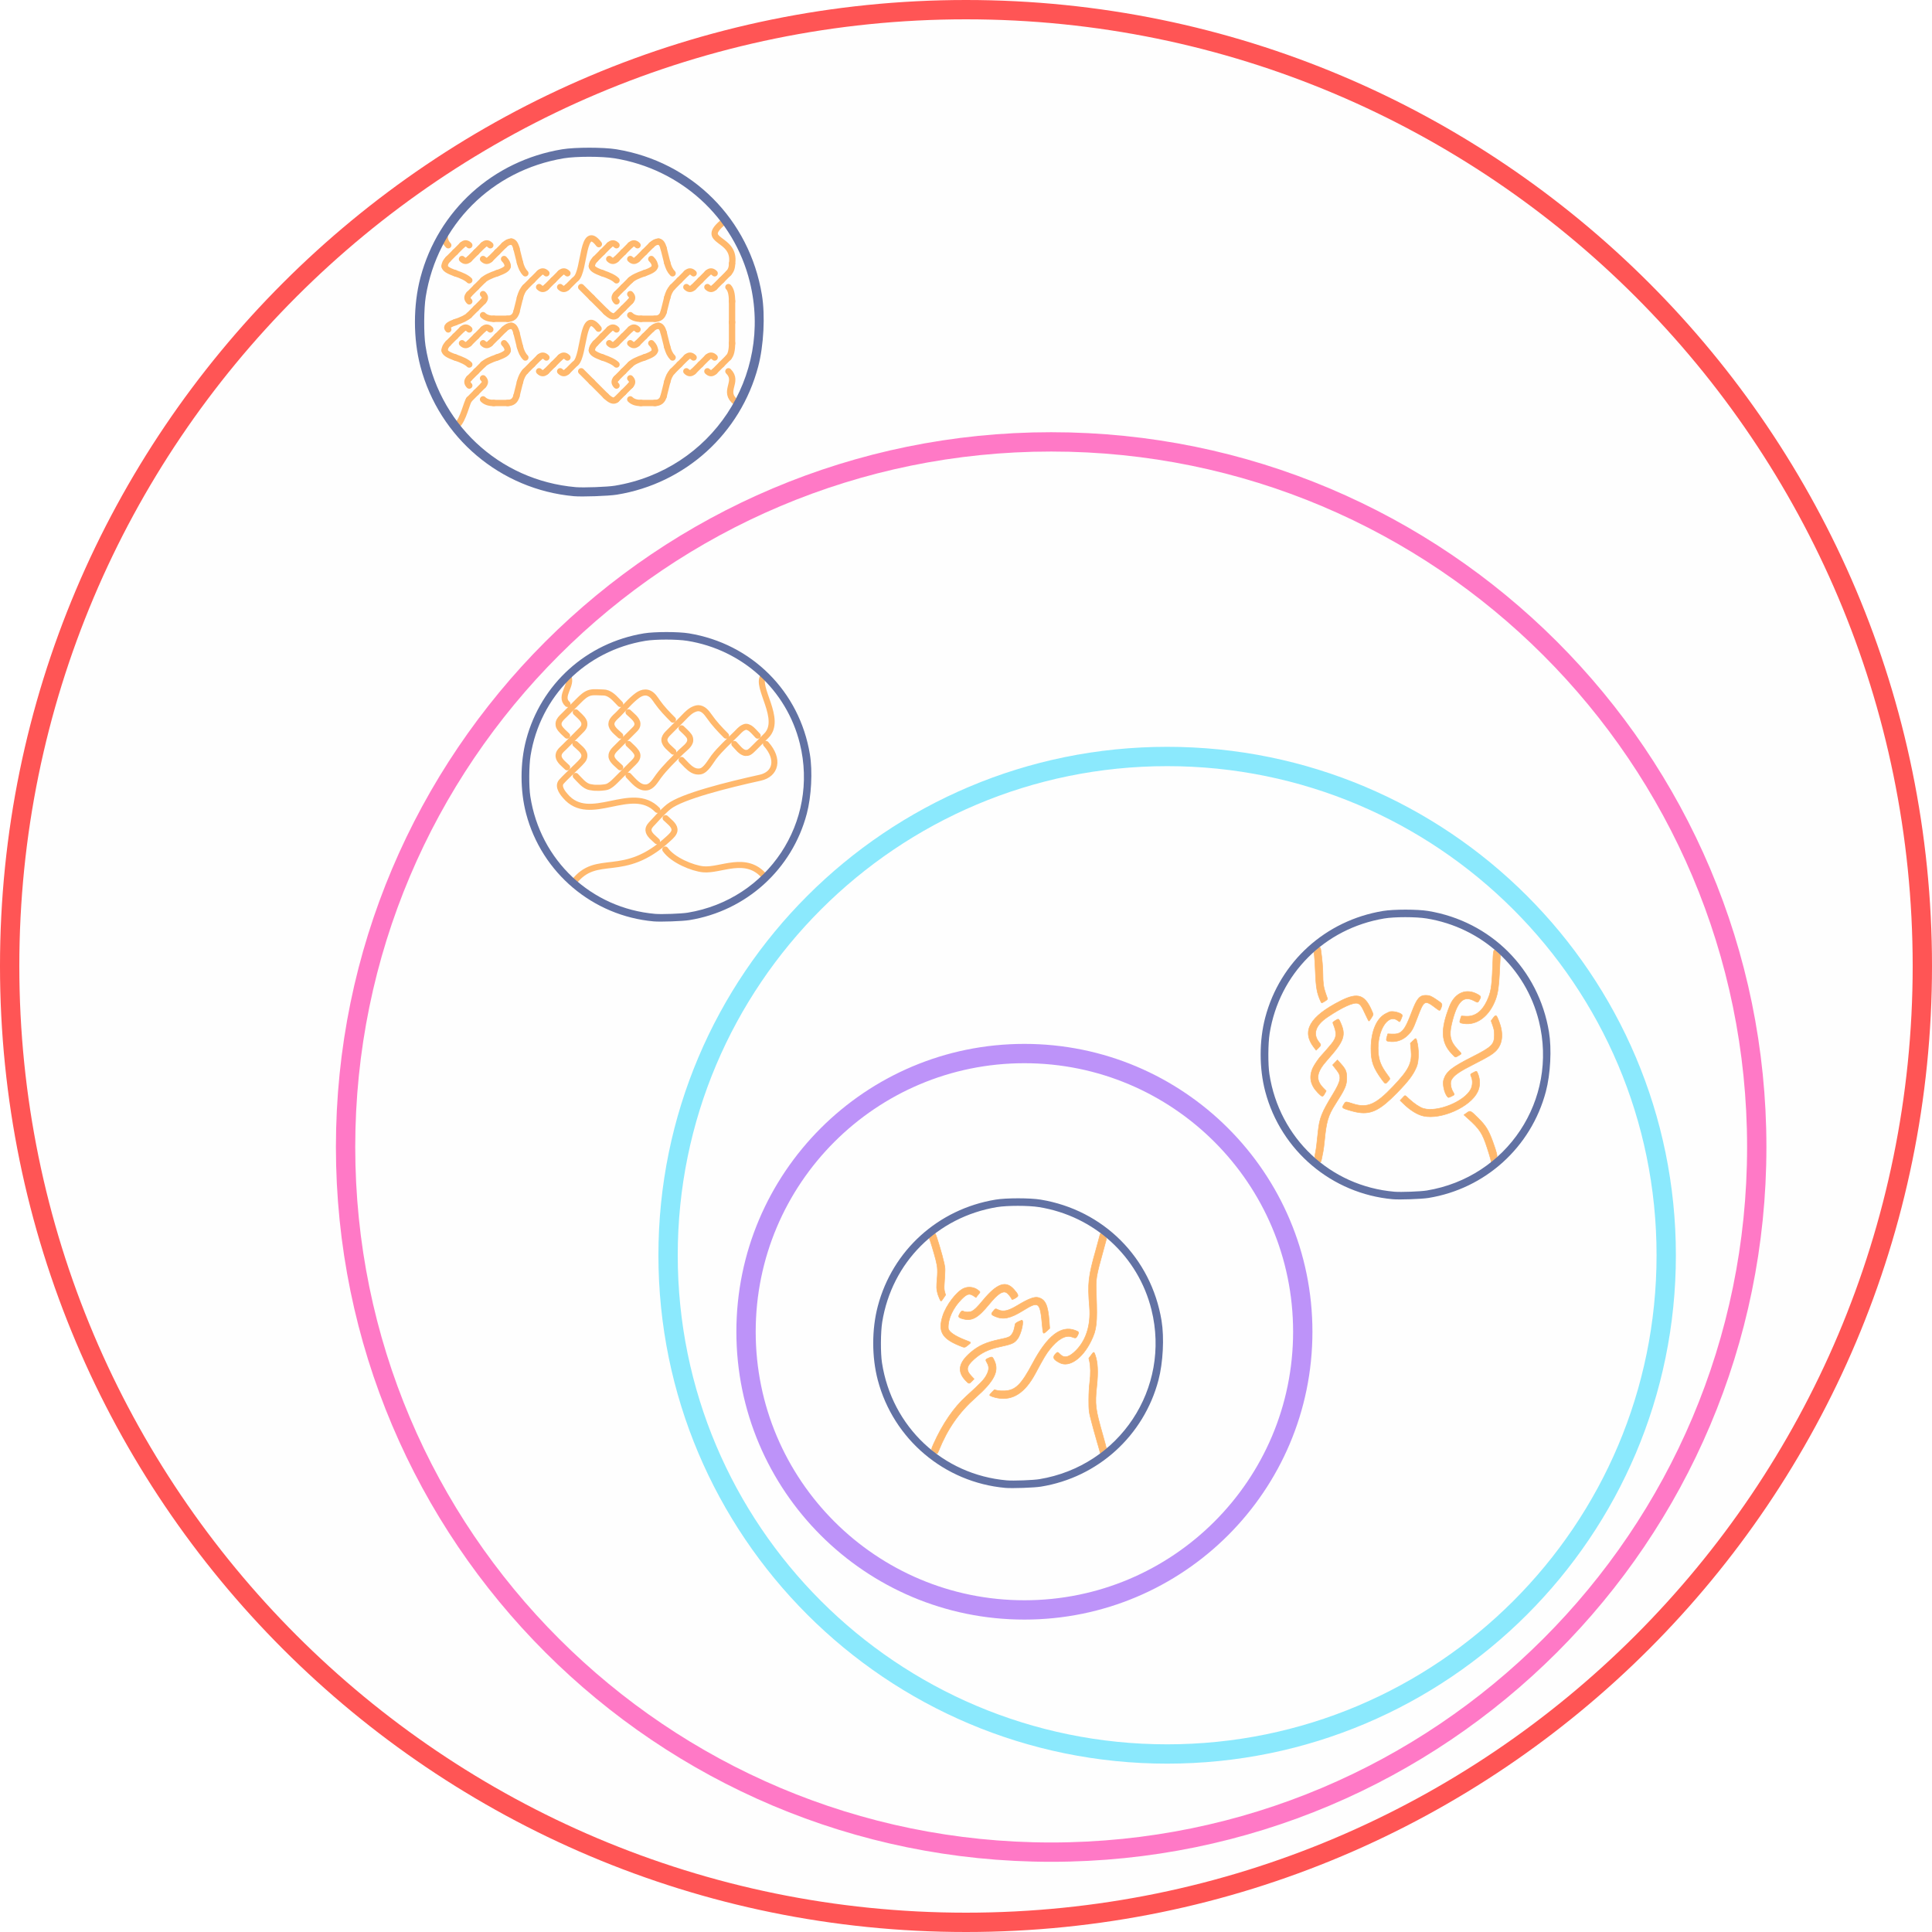 <!-- Created with Vectornator (http://vectornator.io/) -->
<svg xmlns:inkscape="http://www.inkscape.org/namespaces/inkscape" xmlns:sodipodi="http://sodipodi.sourceforge.net/DTD/sodipodi-0.dtd" xmlns="http://www.w3.org/2000/svg" xmlns:svg="http://www.w3.org/2000/svg" xmlns:vectornator="http://vectornator.io" stroke-miterlimit="10" style="fill-rule:nonzero;clip-rule:evenodd;stroke-linecap:round;stroke-linejoin:round;" version="1.1" viewBox="0 0 1000 1000" xml:space="preserve" id="svg192" sodipodi:docname="alg_containment.svg" inkscape:version="1.3 (0e150ed6c4, 2023-07-21)"><sodipodi:namedview id="namedview192" pagecolor="#ffffff" bordercolor="#666666" borderopacity="1.0" inkscape:showpageshadow="2" inkscape:pageopacity="0.0" inkscape:pagecheckerboard="0" inkscape:deskcolor="#d1d1d1" inkscape:zoom="0.722" inkscape:cx="401.66205" inkscape:cy="586.5651" inkscape:window-width="1920" inkscape:window-height="1120" inkscape:window-x="-11" inkscape:window-y="-11" inkscape:window-maximized="1" inkscape:current-layer="Layer-1"/>
    <defs id="defs1"/>
    <g id="Layer-1" vectornator:layerName="Layer 1">
        <path d="M5 500C5 226.619 226.619 5 500 5C773.381 5 995 226.619 995 500C995 773.381 773.381 995 500 995C226.619 995 5 773.381 5 500Z" class="fill-highlight stroke-red stroke-red" fill="#6272a4" fill-opacity="0.004" fill-rule="nonzero" opacity="1" stroke="#ff5555" stroke-linecap="butt" stroke-linejoin="miter" stroke-width="10" vectornator:layerName="Oval 1" id="path1"/>
        <g opacity="1" vectornator:layerName="Group 1" id="g183">
            <g opacity="1" vectornator:layerName="g5538" id="g182">
                <path d="M326.23 126.931C327.501 125.659 328.712 125.659 329.98 126.931" class="fill-orange  stroke-orange" fill="#ffb86c" fill-rule="nonzero" opacity="1" stroke="#ffb86c" stroke-linecap="round" stroke-linejoin="miter" stroke-width="3.277" vectornator:layerName="path" id="path2"/>
                <path d="M326.23 199.565C327.501 198.296 327.501 197.084 326.23 195.815" class="fill-orange  stroke-orange" fill="#ffb86c" fill-rule="nonzero" opacity="1" stroke="#ffb86c" stroke-linecap="round" stroke-linejoin="miter" stroke-width="3.277" vectornator:layerName="path" id="path3"/>
                <path d="M250.028 199.565C251.299 198.296 251.299 197.084 250.028 195.815" class="fill-orange  stroke-orange" fill="#ffb86c" fill-rule="nonzero" opacity="1" stroke="#ffb86c" stroke-linecap="round" stroke-linejoin="miter" stroke-width="3.277" vectornator:layerName="path" id="path4"/>
                <path d="M378.907 156.106C378.907 152.293 378.301 149.872 377.033 148.6" class="fill-orange  stroke-orange" fill="#ffb86c" fill-rule="nonzero" opacity="1" stroke="#ffb86c" stroke-linecap="round" stroke-linejoin="miter" stroke-width="3.277" vectornator:layerName="path" id="path5"/>
                <path d="M279.059 141.457C280.327 140.185 281.538 140.185 282.808 141.457" class="fill-orange  stroke-orange" fill="#ffb86c" fill-rule="nonzero" opacity="1" stroke="#ffb86c" stroke-linecap="round" stroke-linejoin="miter" stroke-width="3.277" vectornator:layerName="path" id="path6"/>
                <path d="M355.26 141.457C356.531 140.185 357.739 140.185 359.01 141.457" class="fill-orange  stroke-orange" fill="#ffb86c" fill-rule="nonzero" opacity="1" stroke="#ffb86c" stroke-linecap="round" stroke-linejoin="miter" stroke-width="3.277" vectornator:layerName="path" id="path7"/>
                <path d="M253.778 134.074C252.507 135.343 251.299 135.343 250.028 134.074" class="fill-orange  stroke-orange" fill="#ffb86c" fill-rule="nonzero" opacity="1" stroke="#ffb86c" stroke-linecap="round" stroke-linejoin="miter" stroke-width="3.277" vectornator:layerName="path" id="path8"/>
                <path d="M230.131 121.926C230.131 124.044 230.737 125.659 232.005 126.931" class="fill-orange  stroke-orange" fill="#ffb86c" fill-rule="nonzero" opacity="1" stroke="#ffb86c" stroke-linecap="round" stroke-linejoin="miter" stroke-width="3.277" vectornator:layerName="path" id="path9"/>
                <path d="M355.26 185.039C356.531 183.767 357.739 183.767 359.01 185.039" class="fill-orange  stroke-orange" fill="#ffb86c" fill-rule="nonzero" opacity="1" stroke="#ffb86c" stroke-linecap="round" stroke-linejoin="miter" stroke-width="3.277" vectornator:layerName="path" id="path10"/>
                <path d="M242.892 152.23C241.621 153.502 241.621 154.714 242.892 155.983" class="fill-orange  stroke-orange" fill="#ffb86c" fill-rule="nonzero" opacity="1" stroke="#ffb86c" stroke-linecap="round" stroke-linejoin="miter" stroke-width="3.277" vectornator:layerName="path" id="path11"/>
                <path d="M269.109 179.411C269.746 181.952 270.651 183.767 271.922 185.039" class="fill-orange  stroke-orange" fill="#ffb86c" fill-rule="nonzero" opacity="1" stroke="#ffb86c" stroke-linecap="round" stroke-linejoin="miter" stroke-width="3.277" vectornator:layerName="path" id="path12"/>
                <path d="M319.096 195.815C317.825 197.084 317.825 198.296 319.096 199.565" class="fill-orange  stroke-orange" fill="#ffb86c" fill-rule="nonzero" opacity="1" stroke="#ffb86c" stroke-linecap="round" stroke-linejoin="miter" stroke-width="3.277" vectornator:layerName="path" id="path13"/>
                <path d="M289.943 185.039C291.213 183.767 292.424 183.767 293.692 185.039" class="fill-orange  stroke-orange" fill="#ffb86c" fill-rule="nonzero" opacity="1" stroke="#ffb86c" stroke-linecap="round" stroke-linejoin="miter" stroke-width="3.277" vectornator:layerName="path" id="path14"/>
                <path d="M319.096 152.23C317.825 153.502 317.825 154.714 319.096 155.983" class="fill-orange  stroke-orange" fill="#ffb86c" fill-rule="nonzero" opacity="1" stroke="#ffb86c" stroke-linecap="round" stroke-linejoin="miter" stroke-width="3.277" vectornator:layerName="path" id="path15"/>
                <path d="M326.23 170.512C327.501 169.24 328.712 169.24 329.98 170.512" class="fill-orange  stroke-orange" fill="#ffb86c" fill-rule="nonzero" opacity="1" stroke="#ffb86c" stroke-linecap="round" stroke-linejoin="miter" stroke-width="3.277" vectornator:layerName="path" id="path16"/>
                <path d="M315.346 170.512C316.614 169.24 317.825 169.24 319.096 170.512" class="fill-orange  stroke-orange" fill="#ffb86c" fill-rule="nonzero" opacity="1" stroke="#ffb86c" stroke-linecap="round" stroke-linejoin="miter" stroke-width="3.277" vectornator:layerName="path" id="path17"/>
                <path d="M359.01 148.6C357.739 149.872 356.531 149.872 355.26 148.6" class="fill-orange  stroke-orange" fill="#ffb86c" fill-rule="nonzero" opacity="1" stroke="#ffb86c" stroke-linecap="round" stroke-linejoin="miter" stroke-width="3.277" vectornator:layerName="path" id="path18"/>
                <path d="M239.142 170.512C240.413 169.24 241.621 169.24 242.892 170.512" class="fill-orange  stroke-orange" fill="#ffb86c" fill-rule="nonzero" opacity="1" stroke="#ffb86c" stroke-linecap="round" stroke-linejoin="miter" stroke-width="3.277" vectornator:layerName="path" id="path19"/>
                <path d="M282.808 148.6C281.538 149.872 280.327 149.872 279.059 148.6" class="fill-orange  stroke-orange" fill="#ffb86c" fill-rule="nonzero" opacity="1" stroke="#ffb86c" stroke-linecap="round" stroke-linejoin="miter" stroke-width="3.277" vectornator:layerName="path" id="path20"/>
                <path d="M279.059 185.039C280.327 183.767 281.538 183.767 282.808 185.039" class="fill-orange  stroke-orange" fill="#ffb86c" fill-rule="nonzero" opacity="1" stroke="#ffb86c" stroke-linecap="round" stroke-linejoin="miter" stroke-width="3.277" vectornator:layerName="path" id="path21"/>
                <path d="M345.313 179.411C345.947 181.952 346.855 183.767 348.123 185.039" class="fill-orange  stroke-orange" fill="#ffb86c" fill-rule="nonzero" opacity="1" stroke="#ffb86c" stroke-linecap="round" stroke-linejoin="miter" stroke-width="3.277" vectornator:layerName="path" id="path22"/>
                <path d="M311.596 141.337C315.406 142.606 317.825 143.818 319.096 145.09" class="fill-orange  stroke-orange" fill="#ffb86c" fill-rule="nonzero" opacity="1" stroke="#ffb86c" stroke-linecap="round" stroke-linejoin="miter" stroke-width="3.277" vectornator:layerName="path" id="path23"/>
                <path d="M242.892 195.815C241.621 197.084 241.621 198.296 242.892 199.565" class="fill-orange  stroke-orange" fill="#ffb86c" fill-rule="nonzero" opacity="1" stroke="#ffb86c" stroke-linecap="round" stroke-linejoin="miter" stroke-width="3.277" vectornator:layerName="path" id="path24"/>
                <path d="M250.028 126.931C251.299 125.659 252.507 125.659 253.778 126.931" class="fill-orange  stroke-orange" fill="#ffb86c" fill-rule="nonzero" opacity="1" stroke="#ffb86c" stroke-linecap="round" stroke-linejoin="miter" stroke-width="3.277" vectornator:layerName="path" id="path25"/>
                <path d="M250.028 170.512C251.299 169.24 252.507 169.24 253.778 170.512" class="fill-orange  stroke-orange" fill="#ffb86c" fill-rule="nonzero" opacity="1" stroke="#ffb86c" stroke-linecap="round" stroke-linejoin="miter" stroke-width="3.277" vectornator:layerName="path" id="path26"/>
                <path d="M366.147 185.039C367.418 183.767 368.626 183.767 369.897 185.039" class="fill-orange  stroke-orange" fill="#ffb86c" fill-rule="nonzero" opacity="1" stroke="#ffb86c" stroke-linecap="round" stroke-linejoin="miter" stroke-width="3.277" vectornator:layerName="path" id="path27"/>
                <path d="M329.98 134.074C328.712 135.343 327.501 135.343 326.23 134.074" class="fill-orange  stroke-orange" fill="#ffb86c" fill-rule="nonzero" opacity="1" stroke="#ffb86c" stroke-linecap="round" stroke-linejoin="miter" stroke-width="3.277" vectornator:layerName="path" id="path28"/>
                <path d="M306.455 154.228C303.914 151.687 302.1 149.872 300.829 148.6" class="fill-orange  stroke-orange" fill="#ffb86c" fill-rule="nonzero" opacity="1" stroke="#ffb86c" stroke-linecap="round" stroke-linejoin="miter" stroke-width="3.277" vectornator:layerName="path" id="path29"/>
                <path d="M235.755 166.759C231.945 168.031 230.737 169.24 232.005 170.512" class="fill-orange  stroke-orange" fill="#ffb86c" fill-rule="nonzero" opacity="1" stroke="#ffb86c" stroke-linecap="round" stroke-linejoin="miter" stroke-width="3.277" vectornator:layerName="path" id="path30"/>
                <path d="M235.392 141.337C239.202 142.606 241.621 143.818 242.892 145.09" class="fill-orange  stroke-orange" fill="#ffb86c" fill-rule="nonzero" opacity="1" stroke="#ffb86c" stroke-linecap="round" stroke-linejoin="miter" stroke-width="3.277" vectornator:layerName="path" id="path31"/>
                <path d="M326.353 188.549C325.082 189.821 323.871 191.033 322.603 192.302" class="fill-orange  stroke-orange" fill="#ffb86c" fill-rule="nonzero" opacity="1" stroke="#ffb86c" stroke-linecap="round" stroke-linejoin="miter" stroke-width="3.277" vectornator:layerName="path" id="path32"/>
                <path d="M326.353 155.863C325.082 157.135 323.871 158.344 322.603 159.616" class="fill-orange  stroke-orange" fill="#ffb86c" fill-rule="nonzero" opacity="1" stroke="#ffb86c" stroke-linecap="round" stroke-linejoin="miter" stroke-width="3.277" vectornator:layerName="path" id="path33"/>
                <path d="M230.131 137.704C230.131 138.976 231.945 140.185 235.755 141.457" class="fill-orange  stroke-orange" fill="#ffb86c" fill-rule="nonzero" opacity="1" stroke="#ffb86c" stroke-linecap="round" stroke-linejoin="miter" stroke-width="3.277" vectornator:layerName="path" id="path34"/>
                <path d="M322.723 159.496C321.452 160.765 320.244 161.977 318.973 163.249" class="fill-orange  stroke-orange" fill="#ffb86c" fill-rule="nonzero" opacity="1" stroke="#ffb86c" stroke-linecap="round" stroke-linejoin="miter" stroke-width="3.277" vectornator:layerName="path" id="path35"/>
                <path d="M250.148 155.863C248.88 157.135 247.669 158.344 246.398 159.616" class="fill-orange  stroke-orange" fill="#ffb86c" fill-rule="nonzero" opacity="1" stroke="#ffb86c" stroke-linecap="round" stroke-linejoin="miter" stroke-width="3.277" vectornator:layerName="path" id="path36"/>
                <path d="M319.096 163.126C317.825 164.398 316.011 163.792 313.47 161.251" class="fill-orange  stroke-orange" fill="#ffb86c" fill-rule="nonzero" opacity="1" stroke="#ffb86c" stroke-linecap="round" stroke-linejoin="miter" stroke-width="3.277" vectornator:layerName="path" id="path37"/>
                <path d="M242.892 163.126C241.621 164.398 239.202 165.607 235.392 166.879" class="fill-orange  stroke-orange" fill="#ffb86c" fill-rule="nonzero" opacity="1" stroke="#ffb86c" stroke-linecap="round" stroke-linejoin="miter" stroke-width="3.277" vectornator:layerName="path" id="path38"/>
                <path d="M313.712 161.491C311.171 158.95 308.752 156.529 306.213 153.988" class="fill-orange  stroke-orange" fill="#ffb86c" fill-rule="nonzero" opacity="1" stroke="#ffb86c" stroke-linecap="round" stroke-linejoin="miter" stroke-width="3.277" vectornator:layerName="path" id="path39"/>
                <path d="M235.635 130.441C234.364 131.713 233.156 132.922 231.885 134.194" class="fill-orange  stroke-orange" fill="#ffb86c" fill-rule="nonzero" opacity="1" stroke="#ffb86c" stroke-linecap="round" stroke-linejoin="miter" stroke-width="3.277" vectornator:layerName="path" id="path40"/>
                <path d="M322.603 130.561C323.871 129.292 325.082 128.08 326.353 126.808" class="fill-orange  stroke-orange" fill="#ffb86c" fill-rule="nonzero" opacity="1" stroke="#ffb86c" stroke-linecap="round" stroke-linejoin="miter" stroke-width="3.277" vectornator:layerName="path" id="path41"/>
                <path d="M239.142 177.655C240.413 178.925 241.621 178.925 242.892 177.655" class="fill-orange  stroke-orange" fill="#ffb86c" fill-rule="nonzero" opacity="1" stroke="#ffb86c" stroke-linecap="round" stroke-linejoin="miter" stroke-width="3.277" vectornator:layerName="path" id="path42"/>
                <path d="M318.973 134.194C320.244 132.922 321.452 131.713 322.723 130.441" class="fill-orange  stroke-orange" fill="#ffb86c" fill-rule="nonzero" opacity="1" stroke="#ffb86c" stroke-linecap="round" stroke-linejoin="miter" stroke-width="3.277" vectornator:layerName="path" id="path43"/>
                <path d="M246.398 174.143C247.669 172.873 248.88 171.661 250.148 170.39" class="fill-orange  stroke-orange" fill="#ffb86c" fill-rule="nonzero" opacity="1" stroke="#ffb86c" stroke-linecap="round" stroke-linejoin="miter" stroke-width="3.277" vectornator:layerName="path" id="path44"/>
                <path d="M260.915 170.512C262.183 169.24 263.394 168.634 264.665 168.634" class="fill-orange  stroke-orange" fill="#ffb86c" fill-rule="nonzero" opacity="1" stroke="#ffb86c" stroke-linecap="round" stroke-linejoin="miter" stroke-width="3.277" vectornator:layerName="path" id="path45"/>
                <path d="M340.866 125.053C339.595 125.053 338.387 125.659 337.116 126.931" class="fill-orange  stroke-orange" fill="#ffb86c" fill-rule="nonzero" opacity="1" stroke="#ffb86c" stroke-linecap="round" stroke-linejoin="miter" stroke-width="3.277" vectornator:layerName="path" id="path46"/>
                <path d="M315.346 134.074C316.614 135.343 317.825 135.343 319.096 134.074" class="fill-orange  stroke-orange" fill="#ffb86c" fill-rule="nonzero" opacity="1" stroke="#ffb86c" stroke-linecap="round" stroke-linejoin="miter" stroke-width="3.277" vectornator:layerName="path" id="path47"/>
                <path d="M337.236 126.808C335.968 128.08 334.757 129.292 333.489 130.561" class="fill-orange  stroke-orange" fill="#ffb86c" fill-rule="nonzero" opacity="1" stroke="#ffb86c" stroke-linecap="round" stroke-linejoin="miter" stroke-width="3.277" vectornator:layerName="path" id="path48"/>
                <path d="M260.915 177.655C262.183 178.925 262.789 180.137 262.789 181.409" class="fill-orange  stroke-orange" fill="#ffb86c" fill-rule="nonzero" opacity="1" stroke="#ffb86c" stroke-linecap="round" stroke-linejoin="miter" stroke-width="3.277" vectornator:layerName="path" id="path49"/>
                <path d="M333.609 130.441C332.339 131.713 331.13 132.922 329.86 134.194" class="fill-orange  stroke-orange" fill="#ffb86c" fill-rule="nonzero" opacity="1" stroke="#ffb86c" stroke-linecap="round" stroke-linejoin="miter" stroke-width="3.277" vectornator:layerName="path" id="path50"/>
                <path d="M257.528 184.919C253.718 186.188 251.299 187.4 250.028 188.672" class="fill-orange  stroke-orange" fill="#ffb86c" fill-rule="nonzero" opacity="1" stroke="#ffb86c" stroke-linecap="round" stroke-linejoin="miter" stroke-width="3.277" vectornator:layerName="path" id="path51"/>
                <path d="M326.23 163.126C327.501 164.398 329.314 165.004 331.856 165.004" class="fill-orange  stroke-orange" fill="#ffb86c" fill-rule="nonzero" opacity="1" stroke="#ffb86c" stroke-linecap="round" stroke-linejoin="miter" stroke-width="3.277" vectornator:layerName="path" id="path52"/>
                <path d="M246.521 192.182C245.25 193.454 244.042 194.663 242.771 195.935" class="fill-orange  stroke-orange" fill="#ffb86c" fill-rule="nonzero" opacity="1" stroke="#ffb86c" stroke-linecap="round" stroke-linejoin="miter" stroke-width="3.277" vectornator:layerName="path" id="path53"/>
                <path d="M322.723 148.6C321.452 149.872 320.244 151.081 318.973 152.353" class="fill-orange  stroke-orange" fill="#ffb86c" fill-rule="nonzero" opacity="1" stroke="#ffb86c" stroke-linecap="round" stroke-linejoin="miter" stroke-width="3.277" vectornator:layerName="path" id="path54"/>
                <path d="M355.26 192.182C356.531 193.454 357.739 193.454 359.01 192.182" class="fill-orange  stroke-orange" fill="#ffb86c" fill-rule="nonzero" opacity="1" stroke="#ffb86c" stroke-linecap="round" stroke-linejoin="miter" stroke-width="3.277" vectornator:layerName="path" id="path55"/>
                <path d="M326.353 144.967C325.082 146.239 323.871 147.451 322.603 148.72" class="fill-orange  stroke-orange" fill="#ffb86c" fill-rule="nonzero" opacity="1" stroke="#ffb86c" stroke-linecap="round" stroke-linejoin="miter" stroke-width="3.277" vectornator:layerName="path" id="path56"/>
                <path d="M250.028 206.708C251.299 207.98 253.113 208.586 255.652 208.586" class="fill-orange  stroke-orange" fill="#ffb86c" fill-rule="nonzero" opacity="1" stroke="#ffb86c" stroke-linecap="round" stroke-linejoin="miter" stroke-width="3.277" vectornator:layerName="path" id="path57"/>
                <path d="M319.096 126.931C317.825 125.659 316.614 125.659 315.346 126.931" class="fill-orange  stroke-orange" fill="#ffb86c" fill-rule="nonzero" opacity="1" stroke="#ffb86c" stroke-linecap="round" stroke-linejoin="miter" stroke-width="3.277" vectornator:layerName="path" id="path58"/>
                <path d="M262.669 208.586C265.208 208.586 266.721 207.374 267.355 204.833" class="fill-orange  stroke-orange" fill="#ffb86c" fill-rule="nonzero" opacity="1" stroke="#ffb86c" stroke-linecap="round" stroke-linejoin="miter" stroke-width="3.277" vectornator:layerName="path" id="path59"/>
                <path d="M315.466 126.808C314.195 128.08 312.987 129.292 311.716 130.561" class="fill-orange  stroke-orange" fill="#ffb86c" fill-rule="nonzero" opacity="1" stroke="#ffb86c" stroke-linecap="round" stroke-linejoin="miter" stroke-width="3.277" vectornator:layerName="path" id="path60"/>
                <path d="M269.109 197.81C269.746 195.269 270.651 193.454 271.922 192.182" class="fill-orange  stroke-orange" fill="#ffb86c" fill-rule="nonzero" opacity="1" stroke="#ffb86c" stroke-linecap="round" stroke-linejoin="miter" stroke-width="3.277" vectornator:layerName="path" id="path61"/>
                <path d="M311.836 130.441C310.568 131.713 309.357 132.922 308.086 134.194" class="fill-orange  stroke-orange" fill="#ffb86c" fill-rule="nonzero" opacity="1" stroke="#ffb86c" stroke-linecap="round" stroke-linejoin="miter" stroke-width="3.277" vectornator:layerName="path" id="path62"/>
                <path d="M275.429 188.672C276.7 187.4 277.908 186.188 279.179 184.919" class="fill-orange  stroke-orange" fill="#ffb86c" fill-rule="nonzero" opacity="1" stroke="#ffb86c" stroke-linecap="round" stroke-linejoin="miter" stroke-width="3.277" vectornator:layerName="path" id="path63"/>
                <path d="M308.209 134.074C306.938 135.343 306.333 136.555 306.333 137.824" class="fill-orange  stroke-orange" fill="#ffb86c" fill-rule="nonzero" opacity="1" stroke="#ffb86c" stroke-linecap="round" stroke-linejoin="miter" stroke-width="3.277" vectornator:layerName="path" id="path64"/>
                <path d="M337.116 170.512C338.387 169.24 339.595 168.634 340.866 168.634" class="fill-orange  stroke-orange" fill="#ffb86c" fill-rule="nonzero" opacity="1" stroke="#ffb86c" stroke-linecap="round" stroke-linejoin="miter" stroke-width="3.277" vectornator:layerName="path" id="path65"/>
                <path d="M306.333 137.704C306.333 138.976 308.149 140.185 311.959 141.457" class="fill-orange  stroke-orange" fill="#ffb86c" fill-rule="nonzero" opacity="1" stroke="#ffb86c" stroke-linecap="round" stroke-linejoin="miter" stroke-width="3.277" vectornator:layerName="path" id="path66"/>
                <path d="M289.943 192.182C291.213 193.454 292.424 193.454 293.692 192.182" class="fill-orange  stroke-orange" fill="#ffb86c" fill-rule="nonzero" opacity="1" stroke="#ffb86c" stroke-linecap="round" stroke-linejoin="miter" stroke-width="3.277" vectornator:layerName="path" id="path67"/>
                <path d="M333.729 141.337C329.92 142.606 327.501 143.818 326.23 145.09" class="fill-orange  stroke-orange" fill="#ffb86c" fill-rule="nonzero" opacity="1" stroke="#ffb86c" stroke-linecap="round" stroke-linejoin="miter" stroke-width="3.277" vectornator:layerName="path" id="path68"/>
                <path d="M338.993 137.704C338.993 138.976 337.176 140.185 333.367 141.457" class="fill-orange  stroke-orange" fill="#ffb86c" fill-rule="nonzero" opacity="1" stroke="#ffb86c" stroke-linecap="round" stroke-linejoin="miter" stroke-width="3.277" vectornator:layerName="path" id="path69"/>
                <path d="M337.116 134.074C338.387 135.343 338.993 136.555 338.993 137.824" class="fill-orange  stroke-orange" fill="#ffb86c" fill-rule="nonzero" opacity="1" stroke="#ffb86c" stroke-linecap="round" stroke-linejoin="miter" stroke-width="3.277" vectornator:layerName="path" id="path70"/>
                <path d="M326.23 177.655C327.501 178.925 328.712 178.925 329.98 177.655" class="fill-orange  stroke-orange" fill="#ffb86c" fill-rule="nonzero" opacity="1" stroke="#ffb86c" stroke-linecap="round" stroke-linejoin="miter" stroke-width="3.277" vectornator:layerName="path" id="path71"/>
                <path d="M326.23 152.23C327.501 153.502 327.501 154.714 326.23 155.983" class="fill-orange  stroke-orange" fill="#ffb86c" fill-rule="nonzero" opacity="1" stroke="#ffb86c" stroke-linecap="round" stroke-linejoin="miter" stroke-width="3.277" vectornator:layerName="path" id="path72"/>
                <path d="M315.346 177.655C316.614 178.925 317.825 178.925 319.096 177.655" class="fill-orange  stroke-orange" fill="#ffb86c" fill-rule="nonzero" opacity="1" stroke="#ffb86c" stroke-linecap="round" stroke-linejoin="miter" stroke-width="3.277" vectornator:layerName="path" id="path73"/>
                <path d="M250.028 152.23C251.299 153.502 251.299 154.714 250.028 155.983" class="fill-orange  stroke-orange" fill="#ffb86c" fill-rule="nonzero" opacity="1" stroke="#ffb86c" stroke-linecap="round" stroke-linejoin="miter" stroke-width="3.277" vectornator:layerName="path" id="path74"/>
                <path d="M322.603 174.143C323.871 172.873 325.082 171.661 326.353 170.39" class="fill-orange  stroke-orange" fill="#ffb86c" fill-rule="nonzero" opacity="1" stroke="#ffb86c" stroke-linecap="round" stroke-linejoin="miter" stroke-width="3.277" vectornator:layerName="path" id="path75"/>
                <path d="M246.521 159.496C245.25 160.765 244.042 161.977 242.771 163.249" class="fill-orange  stroke-orange" fill="#ffb86c" fill-rule="nonzero" opacity="1" stroke="#ffb86c" stroke-linecap="round" stroke-linejoin="miter" stroke-width="3.277" vectornator:layerName="path" id="path76"/>
                <path d="M232.005 134.074C230.737 135.343 230.131 136.555 230.131 137.824" class="fill-orange  stroke-orange" fill="#ffb86c" fill-rule="nonzero" opacity="1" stroke="#ffb86c" stroke-linecap="round" stroke-linejoin="miter" stroke-width="3.277" vectornator:layerName="path" id="path77"/>
                <path d="M337.116 177.655C338.387 178.925 338.993 180.137 338.993 181.409" class="fill-orange  stroke-orange" fill="#ffb86c" fill-rule="nonzero" opacity="1" stroke="#ffb86c" stroke-linecap="round" stroke-linejoin="miter" stroke-width="3.277" vectornator:layerName="path" id="path78"/>
                <path d="M239.265 126.808C237.994 128.08 236.783 129.292 235.515 130.561" class="fill-orange  stroke-orange" fill="#ffb86c" fill-rule="nonzero" opacity="1" stroke="#ffb86c" stroke-linecap="round" stroke-linejoin="miter" stroke-width="3.277" vectornator:layerName="path" id="path79"/>
                <path d="M333.729 184.919C329.92 186.188 327.501 187.4 326.23 188.672" class="fill-orange  stroke-orange" fill="#ffb86c" fill-rule="nonzero" opacity="1" stroke="#ffb86c" stroke-linecap="round" stroke-linejoin="miter" stroke-width="3.277" vectornator:layerName="path" id="path80"/>
                <path d="M242.771 177.776C244.042 176.504 245.25 175.294 246.521 174.022" class="fill-orange  stroke-orange" fill="#ffb86c" fill-rule="nonzero" opacity="1" stroke="#ffb86c" stroke-linecap="round" stroke-linejoin="miter" stroke-width="3.277" vectornator:layerName="path" id="path81"/>
                <path d="M322.723 192.182C321.452 193.454 320.244 194.663 318.973 195.935" class="fill-orange  stroke-orange" fill="#ffb86c" fill-rule="nonzero" opacity="1" stroke="#ffb86c" stroke-linecap="round" stroke-linejoin="miter" stroke-width="3.277" vectornator:layerName="path" id="path82"/>
                <path d="M242.892 126.931C241.621 125.659 240.413 125.659 239.142 126.931" class="fill-orange  stroke-orange" fill="#ffb86c" fill-rule="nonzero" opacity="1" stroke="#ffb86c" stroke-linecap="round" stroke-linejoin="miter" stroke-width="3.277" vectornator:layerName="path" id="path83"/>
                <path d="M239.142 134.074C240.413 135.343 241.621 135.343 242.892 134.074" class="fill-orange  stroke-orange" fill="#ffb86c" fill-rule="nonzero" opacity="1" stroke="#ffb86c" stroke-linecap="round" stroke-linejoin="miter" stroke-width="3.277" vectornator:layerName="path" id="path84"/>
                <path d="M326.23 206.708C327.501 207.98 329.314 208.586 331.856 208.586" class="fill-orange  stroke-orange" fill="#ffb86c" fill-rule="nonzero" opacity="1" stroke="#ffb86c" stroke-linecap="round" stroke-linejoin="miter" stroke-width="3.277" vectornator:layerName="path" id="path85"/>
                <path d="M293.692 141.457C292.424 140.185 291.213 140.185 289.943 141.457" class="fill-orange  stroke-orange" fill="#ffb86c" fill-rule="nonzero" opacity="1" stroke="#ffb86c" stroke-linecap="round" stroke-linejoin="miter" stroke-width="3.277" vectornator:layerName="path" id="path86"/>
                <path d="M338.87 208.586C341.412 208.586 342.923 207.374 343.557 204.833" class="fill-orange  stroke-orange" fill="#ffb86c" fill-rule="nonzero" opacity="1" stroke="#ffb86c" stroke-linecap="round" stroke-linejoin="miter" stroke-width="3.277" vectornator:layerName="path" id="path87"/>
                <path d="M290.065 141.337C288.794 142.606 287.586 143.818 286.316 145.09" class="fill-orange  stroke-orange" fill="#ffb86c" fill-rule="nonzero" opacity="1" stroke="#ffb86c" stroke-linecap="round" stroke-linejoin="miter" stroke-width="3.277" vectornator:layerName="path" id="path88"/>
                <path d="M345.313 197.81C345.947 195.269 346.855 193.454 348.123 192.182" class="fill-orange  stroke-orange" fill="#ffb86c" fill-rule="nonzero" opacity="1" stroke="#ffb86c" stroke-linecap="round" stroke-linejoin="miter" stroke-width="3.277" vectornator:layerName="path" id="path89"/>
                <path d="M286.435 144.967C285.167 146.239 283.957 147.451 282.686 148.72" class="fill-orange  stroke-orange" fill="#ffb86c" fill-rule="nonzero" opacity="1" stroke="#ffb86c" stroke-linecap="round" stroke-linejoin="miter" stroke-width="3.277" vectornator:layerName="path" id="path90"/>
                <path d="M351.63 188.672C352.901 187.4 354.112 186.188 355.38 184.919" class="fill-orange  stroke-orange" fill="#ffb86c" fill-rule="nonzero" opacity="1" stroke="#ffb86c" stroke-linecap="round" stroke-linejoin="miter" stroke-width="3.277" vectornator:layerName="path" id="path91"/>
                <path d="M369.774 148.72C371.045 147.451 372.256 146.239 373.524 144.967" class="fill-orange  stroke-orange" fill="#ffb86c" fill-rule="nonzero" opacity="1" stroke="#ffb86c" stroke-linecap="round" stroke-linejoin="miter" stroke-width="3.277" vectornator:layerName="path" id="path92"/>
                <path d="M366.147 192.182C367.418 193.454 368.626 193.454 369.897 192.182" class="fill-orange  stroke-orange" fill="#ffb86c" fill-rule="nonzero" opacity="1" stroke="#ffb86c" stroke-linecap="round" stroke-linejoin="miter" stroke-width="3.277" vectornator:layerName="path" id="path93"/>
                <path d="M298.126 144.281C302.802 140.176 301.234 114.85 309.963 126.364" fill="none" opacity="1" class="stroke-orange stroke-orange" stroke="#ffb86c" stroke-linecap="round" stroke-linejoin="miter" stroke-width="3.277" vectornator:layerName="path" id="path94"/>
                <path d="M297.976 188.022C302.652 183.918 301.084 158.592 309.812 170.106" fill="none" opacity="1" class="stroke-orange stroke-orange" stroke="#ffb86c" stroke-linecap="round" stroke-linejoin="miter" stroke-width="3.277" vectornator:layerName="path" id="path95"/>
                <path d="M373.404 188.672C374.674 187.4 375.883 186.188 377.153 184.919" class="fill-orange  stroke-orange" fill="#ffb86c" fill-rule="nonzero" opacity="1" stroke="#ffb86c" stroke-linecap="round" stroke-linejoin="miter" stroke-width="3.277" vectornator:layerName="path" id="path96"/>
                <path d="M271.922 141.457C270.651 140.185 269.746 138.37 269.109 135.829" class="fill-orange  stroke-orange" fill="#ffb86c" fill-rule="nonzero" opacity="1" stroke="#ffb86c" stroke-linecap="round" stroke-linejoin="miter" stroke-width="3.277" vectornator:layerName="path" id="path97"/>
                <path d="M378.907 177.896C378.907 174.083 378.907 170.452 378.907 166.636" class="fill-orange  stroke-orange" fill="#ffb86c" fill-rule="nonzero" opacity="1" stroke="#ffb86c" stroke-linecap="round" stroke-linejoin="miter" stroke-width="3.277" vectornator:layerName="path" id="path98"/>
                <path d="M269.169 136.069C268.535 133.528 267.929 131.107 267.295 128.563" class="fill-orange  stroke-orange" fill="#ffb86c" fill-rule="nonzero" opacity="1" stroke="#ffb86c" stroke-linecap="round" stroke-linejoin="miter" stroke-width="3.277" vectornator:layerName="path" id="path99"/>
                <path d="M351.63 145.09C352.901 143.818 354.112 142.606 355.38 141.337" class="fill-orange  stroke-orange" fill="#ffb86c" fill-rule="nonzero" opacity="1" stroke="#ffb86c" stroke-linecap="round" stroke-linejoin="miter" stroke-width="3.277" vectornator:layerName="path" id="path100"/>
                <path d="M267.355 128.806C266.721 126.265 265.813 125.053 264.542 125.053" class="fill-orange  stroke-orange" fill="#ffb86c" fill-rule="nonzero" opacity="1" stroke="#ffb86c" stroke-linecap="round" stroke-linejoin="miter" stroke-width="3.277" vectornator:layerName="path" id="path101"/>
                <path d="M345.313 154.228C345.947 151.687 346.855 149.872 348.123 148.6" class="fill-orange  stroke-orange" fill="#ffb86c" fill-rule="nonzero" opacity="1" stroke="#ffb86c" stroke-linecap="round" stroke-linejoin="miter" stroke-width="3.277" vectornator:layerName="path" id="path102"/>
                <path d="M264.665 125.053C263.394 125.053 262.183 125.659 260.915 126.931" class="fill-orange  stroke-orange" fill="#ffb86c" fill-rule="nonzero" opacity="1" stroke="#ffb86c" stroke-linecap="round" stroke-linejoin="miter" stroke-width="3.277" vectornator:layerName="path" id="path103"/>
                <path d="M366.267 141.337C364.996 142.606 363.788 143.818 362.517 145.09" class="fill-orange  stroke-orange" fill="#ffb86c" fill-rule="nonzero" opacity="1" stroke="#ffb86c" stroke-linecap="round" stroke-linejoin="miter" stroke-width="3.277" vectornator:layerName="path" id="path104"/>
                <path d="M261.035 126.808C259.764 128.08 258.556 129.292 257.285 130.561" class="fill-orange  stroke-orange" fill="#ffb86c" fill-rule="nonzero" opacity="1" stroke="#ffb86c" stroke-linecap="round" stroke-linejoin="miter" stroke-width="3.277" vectornator:layerName="path" id="path105"/>
                <path d="M343.497 161.491C344.133 158.95 344.736 156.529 345.373 153.988" class="fill-orange  stroke-orange" fill="#ffb86c" fill-rule="nonzero" opacity="1" stroke="#ffb86c" stroke-linecap="round" stroke-linejoin="miter" stroke-width="3.277" vectornator:layerName="path" id="path106"/>
                <path d="M257.408 130.441C256.137 131.713 254.926 132.922 253.658 134.194" class="fill-orange  stroke-orange" fill="#ffb86c" fill-rule="nonzero" opacity="1" stroke="#ffb86c" stroke-linecap="round" stroke-linejoin="miter" stroke-width="3.277" vectornator:layerName="path" id="path107"/>
                <path d="M331.613 165.004C334.152 165.004 336.574 165.004 339.113 165.004" class="fill-orange  stroke-orange" fill="#ffb86c" fill-rule="nonzero" opacity="1" stroke="#ffb86c" stroke-linecap="round" stroke-linejoin="miter" stroke-width="3.277" vectornator:layerName="path" id="path108"/>
                <path d="M293.572 148.72C294.843 147.451 296.051 146.239 297.322 144.967" class="fill-orange  stroke-orange" fill="#ffb86c" fill-rule="nonzero" opacity="1" stroke="#ffb86c" stroke-linecap="round" stroke-linejoin="miter" stroke-width="3.277" vectornator:layerName="path" id="path109"/>
                <path d="M345.373 136.069C344.736 133.528 344.133 131.107 343.497 128.563" class="fill-orange  stroke-orange" fill="#ffb86c" fill-rule="nonzero" opacity="1" stroke="#ffb86c" stroke-linecap="round" stroke-linejoin="miter" stroke-width="3.277" vectornator:layerName="path" id="path110"/>
                <path d="M289.943 148.6C291.213 149.872 292.424 149.872 293.692 148.6" class="fill-orange  stroke-orange" fill="#ffb86c" fill-rule="nonzero" opacity="1" stroke="#ffb86c" stroke-linecap="round" stroke-linejoin="miter" stroke-width="3.277" vectornator:layerName="path" id="path111"/>
                <path d="M362.517 188.672C363.788 187.4 364.996 186.188 366.267 184.919" class="fill-orange  stroke-orange" fill="#ffb86c" fill-rule="nonzero" opacity="1" stroke="#ffb86c" stroke-linecap="round" stroke-linejoin="miter" stroke-width="3.277" vectornator:layerName="path" id="path112"/>
                <path d="M275.429 145.09C276.7 143.818 277.908 142.606 279.179 141.337" class="fill-orange  stroke-orange" fill="#ffb86c" fill-rule="nonzero" opacity="1" stroke="#ffb86c" stroke-linecap="round" stroke-linejoin="miter" stroke-width="3.277" vectornator:layerName="path" id="path113"/>
                <path d="M250.148 188.549C248.88 189.821 247.669 191.033 246.398 192.302" class="fill-orange  stroke-orange" fill="#ffb86c" fill-rule="nonzero" opacity="1" stroke="#ffb86c" stroke-linecap="round" stroke-linejoin="miter" stroke-width="3.277" vectornator:layerName="path" id="path114"/>
                <path d="M322.603 203.198C323.871 201.926 325.082 200.717 326.353 199.445" class="fill-orange  stroke-orange" fill="#ffb86c" fill-rule="nonzero" opacity="1" stroke="#ffb86c" stroke-linecap="round" stroke-linejoin="miter" stroke-width="3.277" vectornator:layerName="path" id="path115"/>
                <path d="M343.497 172.147C344.133 174.689 344.736 177.11 345.373 179.651" class="fill-orange  stroke-orange" fill="#ffb86c" fill-rule="nonzero" opacity="1" stroke="#ffb86c" stroke-linecap="round" stroke-linejoin="miter" stroke-width="3.277" vectornator:layerName="path" id="path116"/>
                <path d="M318.973 206.831C320.244 205.559 321.452 204.347 322.723 203.078" class="fill-orange  stroke-orange" fill="#ffb86c" fill-rule="nonzero" opacity="1" stroke="#ffb86c" stroke-linecap="round" stroke-linejoin="miter" stroke-width="3.277" vectornator:layerName="path" id="path117"/>
                <path d="M267.295 205.076C267.929 202.532 268.535 200.111 269.169 197.57" class="fill-orange  stroke-orange" fill="#ffb86c" fill-rule="nonzero" opacity="1" stroke="#ffb86c" stroke-linecap="round" stroke-linejoin="miter" stroke-width="3.277" vectornator:layerName="path" id="path118"/>
                <path d="M313.47 204.833C316.011 207.374 317.825 207.98 319.096 206.708" class="fill-orange  stroke-orange" fill="#ffb86c" fill-rule="nonzero" opacity="1" stroke="#ffb86c" stroke-linecap="round" stroke-linejoin="miter" stroke-width="3.277" vectornator:layerName="path" id="path119"/>
                <path d="M340.746 168.634C342.014 168.634 342.923 169.846 343.557 172.388" class="fill-orange  stroke-orange" fill="#ffb86c" fill-rule="nonzero" opacity="1" stroke="#ffb86c" stroke-linecap="round" stroke-linejoin="miter" stroke-width="3.277" vectornator:layerName="path" id="path120"/>
                <path d="M306.213 197.57C308.752 200.111 311.171 202.532 313.712 205.076" class="fill-orange  stroke-orange" fill="#ffb86c" fill-rule="nonzero" opacity="1" stroke="#ffb86c" stroke-linecap="round" stroke-linejoin="miter" stroke-width="3.277" vectornator:layerName="path" id="path121"/>
                <path d="M293.572 192.302C294.843 191.033 296.051 189.821 297.322 188.549" class="fill-orange  stroke-orange" fill="#ffb86c" fill-rule="nonzero" opacity="1" stroke="#ffb86c" stroke-linecap="round" stroke-linejoin="miter" stroke-width="3.277" vectornator:layerName="path" id="path122"/>
                <path d="M300.829 192.182C302.1 193.454 303.914 195.269 306.455 197.81" class="fill-orange  stroke-orange" fill="#ffb86c" fill-rule="nonzero" opacity="1" stroke="#ffb86c" stroke-linecap="round" stroke-linejoin="miter" stroke-width="3.277" vectornator:layerName="path" id="path123"/>
                <path d="M329.86 177.776C331.13 176.504 332.339 175.294 333.609 174.022" class="fill-orange  stroke-orange" fill="#ffb86c" fill-rule="nonzero" opacity="1" stroke="#ffb86c" stroke-linecap="round" stroke-linejoin="miter" stroke-width="3.277" vectornator:layerName="path" id="path124"/>
                <path d="M246.398 130.561C247.669 129.292 248.88 128.08 250.148 126.808" class="fill-orange  stroke-orange" fill="#ffb86c" fill-rule="nonzero" opacity="1" stroke="#ffb86c" stroke-linecap="round" stroke-linejoin="miter" stroke-width="3.277" vectornator:layerName="path" id="path125"/>
                <path d="M318.973 177.776C320.244 176.504 321.452 175.294 322.723 174.022" class="fill-orange  stroke-orange" fill="#ffb86c" fill-rule="nonzero" opacity="1" stroke="#ffb86c" stroke-linecap="round" stroke-linejoin="miter" stroke-width="3.277" vectornator:layerName="path" id="path126"/>
                <path d="M260.915 134.074C262.183 135.343 262.789 136.555 262.789 137.824" class="fill-orange  stroke-orange" fill="#ffb86c" fill-rule="nonzero" opacity="1" stroke="#ffb86c" stroke-linecap="round" stroke-linejoin="miter" stroke-width="3.277" vectornator:layerName="path" id="path127"/>
                <path d="M306.333 181.409C306.333 180.137 306.938 178.925 308.209 177.655" class="fill-orange  stroke-orange" fill="#ffb86c" fill-rule="nonzero" opacity="1" stroke="#ffb86c" stroke-linecap="round" stroke-linejoin="miter" stroke-width="3.277" vectornator:layerName="path" id="path128"/>
                <path d="M262.789 137.704C262.789 138.976 260.975 140.185 257.165 141.457" class="fill-orange  stroke-orange" fill="#ffb86c" fill-rule="nonzero" opacity="1" stroke="#ffb86c" stroke-linecap="round" stroke-linejoin="miter" stroke-width="3.277" vectornator:layerName="path" id="path129"/>
                <path d="M311.959 185.039C308.149 183.767 306.333 182.558 306.333 181.286" class="fill-orange  stroke-orange" fill="#ffb86c" fill-rule="nonzero" opacity="1" stroke="#ffb86c" stroke-linecap="round" stroke-linejoin="miter" stroke-width="3.277" vectornator:layerName="path" id="path130"/>
                <path d="M286.316 188.672C287.586 187.4 288.794 186.188 290.065 184.919" class="fill-orange  stroke-orange" fill="#ffb86c" fill-rule="nonzero" opacity="1" stroke="#ffb86c" stroke-linecap="round" stroke-linejoin="miter" stroke-width="3.277" vectornator:layerName="path" id="path131"/>
                <path d="M242.771 134.194C244.042 132.922 245.25 131.713 246.521 130.441" class="fill-orange  stroke-orange" fill="#ffb86c" fill-rule="nonzero" opacity="1" stroke="#ffb86c" stroke-linecap="round" stroke-linejoin="miter" stroke-width="3.277" vectornator:layerName="path" id="path132"/>
                <path d="M282.686 192.302C283.957 191.033 285.167 189.821 286.435 188.549" class="fill-orange  stroke-orange" fill="#ffb86c" fill-rule="nonzero" opacity="1" stroke="#ffb86c" stroke-linecap="round" stroke-linejoin="miter" stroke-width="3.277" vectornator:layerName="path" id="path133"/>
                <path d="M343.497 205.076C344.133 202.532 344.736 200.111 345.373 197.57" class="fill-orange  stroke-orange" fill="#ffb86c" fill-rule="nonzero" opacity="1" stroke="#ffb86c" stroke-linecap="round" stroke-linejoin="miter" stroke-width="3.277" vectornator:layerName="path" id="path134"/>
                <path d="M279.059 192.182C280.327 193.454 281.538 193.454 282.808 192.182" class="fill-orange  stroke-orange" fill="#ffb86c" fill-rule="nonzero" opacity="1" stroke="#ffb86c" stroke-linecap="round" stroke-linejoin="miter" stroke-width="3.277" vectornator:layerName="path" id="path135"/>
                <path d="M373.404 145.09C374.674 143.818 375.883 142.606 377.153 141.337" class="fill-orange  stroke-orange" fill="#ffb86c" fill-rule="nonzero" opacity="1" stroke="#ffb86c" stroke-linecap="round" stroke-linejoin="miter" stroke-width="3.277" vectornator:layerName="path" id="path136"/>
                <path d="M257.528 141.337C253.718 142.606 251.299 143.818 250.028 145.09" class="fill-orange  stroke-orange" fill="#ffb86c" fill-rule="nonzero" opacity="1" stroke="#ffb86c" stroke-linecap="round" stroke-linejoin="miter" stroke-width="3.277" vectornator:layerName="path" id="path137"/>
                <path d="M369.774 192.302C371.045 191.033 372.256 189.821 373.524 188.549" class="fill-orange  stroke-orange" fill="#ffb86c" fill-rule="nonzero" opacity="1" stroke="#ffb86c" stroke-linecap="round" stroke-linejoin="miter" stroke-width="3.277" vectornator:layerName="path" id="path138"/>
                <path d="M250.148 144.967C248.88 146.239 247.669 147.451 246.398 148.72" class="fill-orange  stroke-orange" fill="#ffb86c" fill-rule="nonzero" opacity="1" stroke="#ffb86c" stroke-linecap="round" stroke-linejoin="miter" stroke-width="3.277" vectornator:layerName="path" id="path139"/>
                <path d="M378.907 167.002C378.907 163.186 378.907 159.556 378.907 155.743" class="fill-orange  stroke-orange" fill="#ffb86c" fill-rule="nonzero" opacity="1" stroke="#ffb86c" stroke-linecap="round" stroke-linejoin="miter" stroke-width="3.277" vectornator:layerName="path" id="path140"/>
                <path d="M246.521 148.6C245.25 149.872 244.042 151.081 242.771 152.353" class="fill-orange  stroke-orange" fill="#ffb86c" fill-rule="nonzero" opacity="1" stroke="#ffb86c" stroke-linecap="round" stroke-linejoin="miter" stroke-width="3.277" vectornator:layerName="path" id="path141"/>
                <path d="M369.897 141.457C368.626 140.185 367.418 140.185 366.147 141.457" class="fill-orange  stroke-orange" fill="#ffb86c" fill-rule="nonzero" opacity="1" stroke="#ffb86c" stroke-linecap="round" stroke-linejoin="miter" stroke-width="3.277" vectornator:layerName="path" id="path142"/>
                <path d="M267.295 172.147C267.929 174.689 268.535 177.11 269.169 179.651" class="fill-orange  stroke-orange" fill="#ffb86c" fill-rule="nonzero" opacity="1" stroke="#ffb86c" stroke-linecap="round" stroke-linejoin="miter" stroke-width="3.277" vectornator:layerName="path" id="path143"/>
                <path d="M338.87 165.004C341.412 165.004 342.923 163.792 343.557 161.251" class="fill-orange  stroke-orange" fill="#ffb86c" fill-rule="nonzero" opacity="1" stroke="#ffb86c" stroke-linecap="round" stroke-linejoin="miter" stroke-width="3.277" vectornator:layerName="path" id="path144"/>
                <path d="M264.542 168.634C265.813 168.634 266.721 169.846 267.355 172.388" class="fill-orange  stroke-orange" fill="#ffb86c" fill-rule="nonzero" opacity="1" stroke="#ffb86c" stroke-linecap="round" stroke-linejoin="miter" stroke-width="3.277" vectornator:layerName="path" id="path145"/>
                <path d="M343.557 128.806C342.923 126.265 342.014 125.053 340.746 125.053" class="fill-orange  stroke-orange" fill="#ffb86c" fill-rule="nonzero" opacity="1" stroke="#ffb86c" stroke-linecap="round" stroke-linejoin="miter" stroke-width="3.277" vectornator:layerName="path" id="path146"/>
                <path d="M236.434 220.175C239.791 217.497 241.621 207.98 242.892 206.708" class="fill-orange  stroke-orange" fill="#ffb86c" fill-rule="nonzero" opacity="1" stroke="#ffb86c" stroke-linecap="round" stroke-linejoin="miter" stroke-width="3.277" vectornator:layerName="path" id="path147"/>
                <path d="M358.89 192.302C360.158 191.033 361.369 189.821 362.64 188.549" class="fill-orange  stroke-orange" fill="#ffb86c" fill-rule="nonzero" opacity="1" stroke="#ffb86c" stroke-linecap="round" stroke-linejoin="miter" stroke-width="3.277" vectornator:layerName="path" id="path148"/>
                <path d="M242.771 206.831C244.042 205.559 245.25 204.347 246.521 203.078" class="fill-orange  stroke-orange" fill="#ffb86c" fill-rule="nonzero" opacity="1" stroke="#ffb86c" stroke-linecap="round" stroke-linejoin="miter" stroke-width="3.277" vectornator:layerName="path" id="path149"/>
                <path d="M271.802 192.302C273.07 191.033 274.281 189.821 275.549 188.549" class="fill-orange  stroke-orange" fill="#ffb86c" fill-rule="nonzero" opacity="1" stroke="#ffb86c" stroke-linecap="round" stroke-linejoin="miter" stroke-width="3.277" vectornator:layerName="path" id="path150"/>
                <path d="M246.398 203.198C247.669 201.926 248.88 200.717 250.148 199.445" class="fill-orange  stroke-orange" fill="#ffb86c" fill-rule="nonzero" opacity="1" stroke="#ffb86c" stroke-linecap="round" stroke-linejoin="miter" stroke-width="3.277" vectornator:layerName="path" id="path151"/>
                <path d="M271.802 148.72C273.07 147.451 274.281 146.239 275.549 144.967" class="fill-orange  stroke-orange" fill="#ffb86c" fill-rule="nonzero" opacity="1" stroke="#ffb86c" stroke-linecap="round" stroke-linejoin="miter" stroke-width="3.277" vectornator:layerName="path" id="path152"/>
                <path d="M308.086 177.776C309.357 176.504 310.568 175.294 311.836 174.022" class="fill-orange  stroke-orange" fill="#ffb86c" fill-rule="nonzero" opacity="1" stroke="#ffb86c" stroke-linecap="round" stroke-linejoin="miter" stroke-width="3.277" vectornator:layerName="path" id="path153"/>
                <path d="M269.109 154.228C269.746 151.687 270.651 149.872 271.922 148.6" class="fill-orange  stroke-orange" fill="#ffb86c" fill-rule="nonzero" opacity="1" stroke="#ffb86c" stroke-linecap="round" stroke-linejoin="miter" stroke-width="3.277" vectornator:layerName="path" id="path154"/>
                <path d="M319.096 188.672C317.825 187.4 315.406 186.188 311.596 184.919" class="fill-orange  stroke-orange" fill="#ffb86c" fill-rule="nonzero" opacity="1" stroke="#ffb86c" stroke-linecap="round" stroke-linejoin="miter" stroke-width="3.277" vectornator:layerName="path" id="path155"/>
                <path d="M267.295 161.491C267.929 158.95 268.535 156.529 269.169 153.988" class="fill-orange  stroke-orange" fill="#ffb86c" fill-rule="nonzero" opacity="1" stroke="#ffb86c" stroke-linecap="round" stroke-linejoin="miter" stroke-width="3.277" vectornator:layerName="path" id="path156"/>
                <path d="M348.003 192.302C349.274 191.033 350.482 189.821 351.753 188.549" class="fill-orange  stroke-orange" fill="#ffb86c" fill-rule="nonzero" opacity="1" stroke="#ffb86c" stroke-linecap="round" stroke-linejoin="miter" stroke-width="3.277" vectornator:layerName="path" id="path157"/>
                <path d="M242.892 188.672C241.621 187.4 239.202 186.188 235.392 184.919" class="fill-orange  stroke-orange" fill="#ffb86c" fill-rule="nonzero" opacity="1" stroke="#ffb86c" stroke-linecap="round" stroke-linejoin="miter" stroke-width="3.277" vectornator:layerName="path" id="path158"/>
                <path d="M377.033 185.039C378.301 183.767 378.907 181.346 378.907 177.533" class="fill-orange  stroke-orange" fill="#ffb86c" fill-rule="nonzero" opacity="1" stroke="#ffb86c" stroke-linecap="round" stroke-linejoin="miter" stroke-width="3.277" vectornator:layerName="path" id="path159"/>
                <path d="M235.755 185.039C231.945 183.767 230.131 182.558 230.131 181.286" class="fill-orange  stroke-orange" fill="#ffb86c" fill-rule="nonzero" opacity="1" stroke="#ffb86c" stroke-linecap="round" stroke-linejoin="miter" stroke-width="3.277" vectornator:layerName="path" id="path160"/>
                <path d="M362.64 144.967C361.369 146.239 360.158 147.451 358.89 148.72" class="fill-orange  stroke-orange" fill="#ffb86c" fill-rule="nonzero" opacity="1" stroke="#ffb86c" stroke-linecap="round" stroke-linejoin="miter" stroke-width="3.277" vectornator:layerName="path" id="path161"/>
                <path d="M230.131 181.409C230.131 180.137 230.737 178.925 232.005 177.655" class="fill-orange  stroke-orange" fill="#ffb86c" fill-rule="nonzero" opacity="1" stroke="#ffb86c" stroke-linecap="round" stroke-linejoin="miter" stroke-width="3.277" vectornator:layerName="path" id="path162"/>
                <path d="M262.789 181.286C262.789 182.558 260.975 183.767 257.165 185.039" class="fill-orange  stroke-orange" fill="#ffb86c" fill-rule="nonzero" opacity="1" stroke="#ffb86c" stroke-linecap="round" stroke-linejoin="miter" stroke-width="3.277" vectornator:layerName="path" id="path163"/>
                <path d="M231.885 177.776C233.156 176.504 234.364 175.294 235.635 174.022" class="fill-orange  stroke-orange" fill="#ffb86c" fill-rule="nonzero" opacity="1" stroke="#ffb86c" stroke-linecap="round" stroke-linejoin="miter" stroke-width="3.277" vectornator:layerName="path" id="path164"/>
                <path d="M333.489 174.143C334.757 172.873 335.968 171.661 337.236 170.39" class="fill-orange  stroke-orange" fill="#ffb86c" fill-rule="nonzero" opacity="1" stroke="#ffb86c" stroke-linecap="round" stroke-linejoin="miter" stroke-width="3.277" vectornator:layerName="path" id="path165"/>
                <path d="M235.515 174.143C236.783 172.873 237.994 171.661 239.265 170.39" class="fill-orange  stroke-orange" fill="#ffb86c" fill-rule="nonzero" opacity="1" stroke="#ffb86c" stroke-linecap="round" stroke-linejoin="miter" stroke-width="3.277" vectornator:layerName="path" id="path166"/>
                <path d="M338.993 181.286C338.993 182.558 337.176 183.767 333.367 185.039" class="fill-orange  stroke-orange" fill="#ffb86c" fill-rule="nonzero" opacity="1" stroke="#ffb86c" stroke-linecap="round" stroke-linejoin="miter" stroke-width="3.277" vectornator:layerName="path" id="path167"/>
                <path d="M262.669 165.004C265.208 165.004 266.721 163.792 267.355 161.251" class="fill-orange  stroke-orange" fill="#ffb86c" fill-rule="nonzero" opacity="1" stroke="#ffb86c" stroke-linecap="round" stroke-linejoin="miter" stroke-width="3.277" vectornator:layerName="path" id="path168"/>
                <path d="M366.147 148.6C367.418 149.872 368.626 149.872 369.897 148.6" class="fill-orange  stroke-orange" fill="#ffb86c" fill-rule="nonzero" opacity="1" stroke="#ffb86c" stroke-linecap="round" stroke-linejoin="miter" stroke-width="3.277" vectornator:layerName="path" id="path169"/>
                <path d="M255.412 165.004C257.951 165.004 260.37 165.004 262.911 165.004" class="fill-orange  stroke-orange" fill="#ffb86c" fill-rule="nonzero" opacity="1" stroke="#ffb86c" stroke-linecap="round" stroke-linejoin="miter" stroke-width="3.277" vectornator:layerName="path" id="path170"/>
                <path d="M348.123 141.457C346.855 140.185 345.947 138.37 345.313 135.829" class="fill-orange  stroke-orange" fill="#ffb86c" fill-rule="nonzero" opacity="1" stroke="#ffb86c" stroke-linecap="round" stroke-linejoin="miter" stroke-width="3.277" vectornator:layerName="path" id="path171"/>
                <path d="M250.028 163.126C251.299 164.398 253.113 165.004 255.652 165.004" class="fill-orange  stroke-orange" fill="#ffb86c" fill-rule="nonzero" opacity="1" stroke="#ffb86c" stroke-linecap="round" stroke-linejoin="miter" stroke-width="3.277" vectornator:layerName="path" id="path172"/>
                <path d="M311.716 174.143C312.987 172.873 314.195 171.661 315.466 170.39" class="fill-orange  stroke-orange" fill="#ffb86c" fill-rule="nonzero" opacity="1" stroke="#ffb86c" stroke-linecap="round" stroke-linejoin="miter" stroke-width="3.277" vectornator:layerName="path" id="path173"/>
                <path d="M348.003 148.72C349.274 147.451 350.482 146.239 351.753 144.967" class="fill-orange  stroke-orange" fill="#ffb86c" fill-rule="nonzero" opacity="1" stroke="#ffb86c" stroke-linecap="round" stroke-linejoin="miter" stroke-width="3.277" vectornator:layerName="path" id="path174"/>
                <path d="M255.412 208.586C257.951 208.586 260.37 208.586 262.911 208.586" class="fill-orange  stroke-orange" fill="#ffb86c" fill-rule="nonzero" opacity="1" stroke="#ffb86c" stroke-linecap="round" stroke-linejoin="miter" stroke-width="3.277" vectornator:layerName="path" id="path175"/>
                <path d="M331.613 208.586C334.152 208.586 336.574 208.586 339.113 208.586" class="fill-orange  stroke-orange" fill="#ffb86c" fill-rule="nonzero" opacity="1" stroke="#ffb86c" stroke-linecap="round" stroke-linejoin="miter" stroke-width="3.277" vectornator:layerName="path" id="path176"/>
                <path d="M250.028 177.655C251.299 178.925 252.507 178.925 253.778 177.655" class="fill-orange  stroke-orange" fill="#ffb86c" fill-rule="nonzero" opacity="1" stroke="#ffb86c" stroke-linecap="round" stroke-linejoin="miter" stroke-width="3.277" vectornator:layerName="path" id="path177"/>
                <path d="M253.658 177.776C254.926 176.504 256.137 175.294 257.408 174.022" class="fill-orange  stroke-orange" fill="#ffb86c" fill-rule="nonzero" opacity="1" stroke="#ffb86c" stroke-linecap="round" stroke-linejoin="miter" stroke-width="3.277" vectornator:layerName="path" id="path178"/>
                <path d="M257.285 174.143C258.556 172.873 259.764 171.661 261.035 170.39" class="fill-orange  stroke-orange" fill="#ffb86c" fill-rule="nonzero" opacity="1" stroke="#ffb86c" stroke-linecap="round" stroke-linejoin="miter" stroke-width="3.277" vectornator:layerName="path" id="path179"/>
                <path d="M377.033 141.457C378.301 140.185 378.907 138.573 378.907 136.452" class="fill-orange  stroke-orange" fill="#ffb86c" fill-rule="nonzero" opacity="1" stroke="#ffb86c" stroke-linecap="round" stroke-linejoin="miter" stroke-width="3.277" vectornator:layerName="path" id="path180"/>
                <path d="M377.033 192.182C382.682 197.736 373.61 202.509 380.944 208.198" fill="none" opacity="1" class="stroke-orange stroke-orange" stroke="#ffb86c" stroke-linecap="round" stroke-linejoin="miter" stroke-width="3.277" vectornator:layerName="path" id="path181"/>
                <path d="M378.931 136.349C380.978 122.244 360.856 125.69 374.934 114.496" fill="none" opacity="1" class="stroke-orange stroke-orange" stroke="#ffb86c" stroke-linecap="round" stroke-linejoin="miter" stroke-width="3.277" vectornator:layerName="path" id="path182"/>
            </g>
            <path d="M297.008 256.828C259.077 253.388 227.347 226.563 217.625 189.715C213.821 175.298 213.821 158.061 217.625 143.644C226.799 108.872 255.194 83.184 290.99 77.272C297.616 76.178 312.45 76.178 319.077 77.272C358.18 83.73 387.911 113.486 394.363 152.624C396.117 163.259 395.309 178.846 392.441 189.715C383.288 224.407 354.707 250.306 319.244 256.044C315.022 256.728 301.252 257.213 297.008 256.828ZM318.241 251.401C368.243 243.152 400.205 194.882 388.096 145.9C379.845 112.523 352.46 87.509 318.073 81.939C311.535 80.879 298.163 80.878 291.826 81.936C254.564 88.158 226.361 116.417 220.374 153.531C219.362 159.806 219.287 172.789 220.227 178.894C226.377 218.813 258.088 248.677 298.011 252.148C302.021 252.496 314.365 252.041 318.241 251.401L318.241 251.401Z" class="fill-highlight" fill="#6272a4" fill-rule="nonzero" opacity="1" stroke="none" vectornator:layerName="path" id="path183"/>
        </g>
        <path d="M178.87 593.689C178.87 392.118 342.38 228.712 544.081 228.712C745.781 228.712 909.292 392.118 909.292 593.689C909.292 795.26 745.781 958.665 544.081 958.665C342.38 958.665 178.87 795.26 178.87 593.689Z" class="fill-purple stroke-pink" fill="#bd93f9" fill-opacity="0" fill-rule="nonzero" opacity="1" stroke="#ff79c6" stroke-linecap="butt" stroke-linejoin="miter" stroke-width="10" vectornator:layerName="Oval 5" id="path184"/>
        
        <path d="M345.796 649.707C345.796 507.133 461.449 391.555 604.114 391.555C746.78 391.555 862.433 507.133 862.433 649.707C862.433 792.281 746.78 907.859 604.114 907.859C461.449 907.859 345.796 792.281 345.796 649.707Z" class="fill-purple stroke-blue" fill="#bd93f9" fill-opacity="0" fill-rule="nonzero" opacity="1" stroke="#8be9fd" stroke-linecap="butt" stroke-linejoin="miter" stroke-width="10" vectornator:layerName="Oval 2" id="path187"/>
        <g opacity="1" vectornator:layerName="Group 3" id="g189">
            <path d="M681.994 600.625C680.374 599.344 680.324 599.13 680.944 596.164C681.301 594.45 681.498 592.87 682.239 585.735C682.967 578.73 684.071 575.923 689.788 566.545C694.111 559.453 694.491 557.248 691.947 554.019C691.35 553.262 690.616 552.324 690.316 551.935L689.769 551.227L691.012 549.929L692.255 548.631L693.838 550.38C696.55 553.377 697.091 554.64 697.073 557.926C697.051 561.778 696.27 563.564 691.058 571.692C687.442 577.331 686.461 580.692 685.54 590.602C685.362 592.514 685.042 594.954 684.83 596.025C684.617 597.095 684.307 598.659 684.141 599.501C683.669 601.887 683.621 601.912 681.994 600.625ZM771.76 601.564C771.959 601.238 771.436 599.307 769.706 593.974C767.302 586.565 765.883 584.399 759.918 579.041L757.731 577.076L759.192 576.026C761.034 574.701 761.033 574.7 765.166 578.783C768.997 582.566 770.484 584.959 772.596 590.741C774.562 596.12 775.182 598.56 774.724 599.112C774.247 599.686 771.539 601.928 771.76 601.564ZM736.766 577.654C733.643 576.969 729.957 574.695 726.455 571.293L724.702 569.591L725.941 568.277C727.441 566.688 727.005 566.621 729.319 568.791C731.887 571.198 734.914 573.211 736.783 573.755C744.073 575.876 758.188 570.081 761.331 563.677C762.233 561.838 762.336 559.216 761.577 557.449C760.961 556.014 760.963 556.008 762.548 555.185C764.336 554.256 764.298 554.251 764.824 555.493C766.252 558.871 766.229 562.169 764.755 565.2C760.968 572.986 745.949 579.669 736.766 577.654ZM703.34 575.851C701.56 575.599 698.101 574.687 696.195 573.969C694.666 573.392 694.614 573.135 695.68 571.444C696.55 570.065 696.453 570.068 700.284 571.299C707.709 573.685 712.084 571.792 721.095 562.293C729.411 553.528 731.012 550.23 730.33 543.261L730.01 539.984L731.312 538.735C732.887 537.225 732.905 537.223 733.285 538.53C734.515 542.763 734.479 549.169 733.207 552.195C731.476 556.317 729.061 559.526 723.067 565.672C714.557 574.398 709.929 576.786 703.34 575.851ZM749.139 567.59C747.555 565.712 746.549 561.02 747.258 558.82C748.611 554.623 751.347 552.454 762.244 546.939C772.164 541.919 773.504 540.577 773.489 535.679C773.483 533.609 773.335 532.763 772.632 530.78L771.783 528.384L772.352 527.602C774.304 524.92 774.445 524.961 775.857 528.626C778.297 534.959 777.778 540.274 774.372 543.837C772.707 545.578 770.238 547.096 763.712 550.391C755.197 554.69 752.519 556.539 751.214 559.021C750.537 560.309 750.863 562.97 751.931 564.863C753.006 566.769 753.051 566.548 751.417 567.377C749.777 568.209 749.669 568.219 749.139 567.59ZM682.173 565.643C678.183 561.576 677.367 557.309 679.659 552.504C680.375 551.002 682.794 547.499 683.815 546.484C684.602 545.702 688.091 541.683 689.211 540.268C691.911 536.858 692.063 534.962 690.042 529.901C689.748 529.164 689.795 529.088 691.034 528.302C692.729 527.225 692.893 527.251 693.57 528.692C696.891 535.765 695.934 538.637 686.871 548.797C681.321 555.019 680.793 558.878 684.913 563.101L686.435 564.661L685.649 566.087C684.636 567.925 684.38 567.892 682.173 565.643ZM715.411 558.978C710.753 552.644 709.606 549.402 709.628 542.632C709.657 533.716 712.608 526.887 717.438 524.56C718.013 524.283 718.7 523.95 718.965 523.82C720.68 522.977 725.846 524.348 725.846 525.646C725.846 526.096 724.654 528.866 724.46 528.866C724.365 528.866 723.863 528.553 723.345 528.171C718.296 524.442 712.647 533.695 713.372 544.508C713.675 549.02 714.798 551.794 718.187 556.402C719.709 558.471 719.693 558.278 718.45 559.698C717.135 561.199 717.024 561.173 715.411 558.978ZM751.479 545.465C745.844 539.591 745.518 532.921 750.277 520.849C753.059 513.792 758.981 511.321 764.953 514.727C766.612 515.673 766.689 515.97 765.706 517.649C764.862 519.09 765.06 519.075 762.697 517.876C757.306 515.142 754.089 518.577 751.361 529.979C749.938 535.928 750.692 539.186 754.395 543.078C756.796 545.603 756.752 545.343 754.951 546.378C753.118 547.429 753.447 547.516 751.479 545.465ZM680.103 542.141C673.549 533.728 677.894 526.131 693.893 518.033C702.98 513.434 706.712 514.815 710.469 524.171C710.863 525.154 710.849 525.214 709.815 526.868C709.234 527.799 708.652 528.532 708.522 528.496C708.393 528.46 707.57 526.863 706.694 524.946C704.735 520.661 704.103 519.774 702.711 519.356C700.518 518.699 694.801 521.29 687.19 526.39C680.78 530.686 679.278 535.331 682.905 539.645C683.859 540.779 683.808 541.073 682.425 542.431L681.238 543.597L680.103 542.141ZM718.536 538.97C717.498 538.793 717.38 538.357 717.892 536.595L718.321 535.118L720.501 535.217C725.401 535.44 727.019 533.64 730.707 523.861C733.342 516.874 734.786 515.152 737.981 515.181C739.859 515.198 740.716 515.529 743.212 517.207C746.713 519.56 746.688 519.518 745.925 521.668C745.353 523.279 745.19 523.309 743.599 522.094C737.314 517.293 737.159 517.369 733.492 527.059C731.429 532.51 730.859 533.565 728.891 535.581C726.054 538.487 722.508 539.647 718.536 538.97ZM757.66 529.808C755.321 529.468 755.253 529.358 756.008 527.14L756.44 525.871L758.717 526.007C763.305 526.281 766.978 523.666 769.539 518.299C771.666 513.841 772.148 511.086 772.534 501.183C772.949 490.547 772.882 490.754 775.184 492.971L776.593 494.328L776.513 495.954C776.469 496.849 776.293 500.459 776.121 503.977C775.802 510.526 775.266 514.137 774.163 517.154C770.974 525.882 764.544 530.812 757.66 529.808ZM683.626 518.368C681.658 514.116 681.136 511.233 680.818 502.865C680.678 499.194 680.448 495.44 680.305 494.522L680.046 492.854L681.47 491.529C683.145 489.971 683.416 489.983 683.648 491.624C684.344 496.551 684.72 500.904 684.727 504.116C684.737 508.773 685.054 511.035 686.126 514.099C686.587 515.415 687.029 516.68 687.109 516.91C687.208 517.195 686.777 517.618 685.767 518.231C683.974 519.319 684.063 519.313 683.626 518.368Z" class="fill-orange  stroke-orange" fill="#ffb86c" fill-rule="nonzero" opacity="1" stroke="#ffb86c" stroke-linecap="butt" stroke-linejoin="miter" stroke-width="0.285" vectornator:layerName="path" id="path188"/>
            <path d="M720.849 620.716C689.329 617.858 662.962 595.568 654.884 564.948C651.723 552.968 651.723 538.644 654.884 526.664C662.507 497.77 686.102 476.424 715.847 471.512C721.354 470.602 733.68 470.602 739.187 471.512C771.68 476.878 796.386 501.604 801.747 534.126C803.204 542.964 802.533 555.916 800.15 564.948C792.544 593.776 768.795 615.297 739.326 620.065C735.817 620.633 724.375 621.036 720.849 620.716ZM738.492 616.207C780.042 609.353 806.601 569.241 796.539 528.539C789.683 500.804 766.928 480.018 738.353 475.389C732.92 474.509 721.808 474.508 716.542 475.387C685.579 480.557 662.143 504.04 657.168 534.88C656.327 540.095 656.264 550.883 657.046 555.956C662.156 589.127 688.507 613.944 721.682 616.827C725.014 617.117 735.271 616.739 738.492 616.207L738.492 616.207Z" class="fill-highlight" fill="#6272a4" fill-rule="nonzero" opacity="1" stroke="none" vectornator:layerName="path" id="path189"/>
        </g>
        <g opacity="1" vectornator:layerName="g21848" id="g191">
            <path d="M483.361 751.527C481.893 750.424 481.891 750.321 483.254 747.292C487.865 737.048 493.634 728.606 499.933 722.888C507.932 715.625 509.448 714.028 510.726 711.518C512.006 709.005 512.045 707.414 510.879 705.346C509.948 703.695 509.969 703.648 512.033 702.763C513.556 702.109 513.777 702.251 514.789 704.539C517.134 709.846 514.458 715.006 505.033 723.349C496.368 731.019 490.413 739.573 485.847 750.905C485.101 752.757 485.023 752.777 483.361 751.527ZM569.364 751.601C569.272 751.256 569.08 750.537 568.937 750.001C568.795 749.466 568.304 747.777 567.847 746.247C567.39 744.718 566.681 742.215 566.272 740.685C565.863 739.156 565.291 737.029 565.002 735.958C563.676 731.054 563.54 729.979 563.557 724.556C563.567 721.243 563.758 717.82 564.067 715.379C564.592 711.231 564.533 707.156 563.909 704.485L563.573 703.046L564.84 701.34C566.184 699.53 566.216 699.531 566.876 701.39C568.205 705.13 568.456 710.043 567.692 717.326C566.661 727.157 566.904 729.107 570.905 743.104C571.81 746.269 572.55 749.061 572.55 749.308C572.55 749.577 572.689 749.684 572.897 749.576C573.409 749.312 572.033 750.451 570.693 751.402L569.531 752.227L569.364 751.601ZM516.359 723.592C514.329 723.222 512.257 722.463 512.257 722.089C512.257 721.904 512.805 721.213 513.476 720.555L514.694 719.358L516.22 719.699C517.087 719.893 518.751 719.987 520.072 719.916C525.65 719.616 528.618 716.68 534.482 705.659C542.053 691.428 549.139 685.904 556.414 688.558C558.518 689.326 558.635 689.562 557.742 691.255C556.97 692.719 556.767 692.77 554.768 692.012C551.62 690.819 547.47 693.144 543.341 698.416C541.342 700.968 540.322 702.683 535.825 711.043C530.492 720.957 524.191 725.02 516.359 723.592ZM499.856 714.615C495.303 709.89 496.135 705.324 502.538 699.909C506.576 696.494 510.494 694.745 517.348 693.299C522.222 692.27 522.869 691.976 523.93 690.3C524.625 689.204 524.925 688.238 525.468 685.346C525.56 684.854 526.723 684.154 528.721 683.387C530.32 682.773 528.662 690.437 526.626 693.069C524.922 695.272 523.891 695.72 517.119 697.196C511.64 698.391 507.827 700.255 504.21 703.506C500.124 707.179 499.821 709.132 502.841 712.328L504.176 713.74L503.044 714.907C501.616 716.38 501.552 716.374 499.856 714.615ZM548.516 705.393C545.125 703.656 544.635 702.582 546.379 700.71C547.264 699.76 547.55 699.756 548.398 700.678C550.534 703.003 552.777 702.778 555.971 699.92C561.94 694.579 564.749 686.258 563.927 676.354C562.917 664.172 563.301 660.769 567.265 646.83C568.002 644.239 569.175 639.935 569.33 639.252C569.559 638.249 569.737 638.28 571.427 639.617C572.414 640.398 572.81 640.891 572.711 641.216C572.633 641.474 572.385 642.374 572.161 643.215C571.938 644.056 571.512 645.621 571.216 646.691C567.193 661.212 567.129 661.614 567.447 670.051C568.011 685.015 567.642 688.214 564.661 694.245C560.234 703.202 553.42 707.907 548.516 705.393ZM496.142 696.309C487.482 692.71 485.455 688.912 487.988 681.035C489.745 675.574 494.998 668.662 498.724 666.909C501.088 665.797 504.151 666.142 506.214 667.754C507.426 668.701 507.444 668.776 506.674 669.661C506.355 670.028 505.886 670.612 505.632 670.958L505.172 671.588L504.199 670.928C501.796 669.298 500.656 669.554 497.816 672.363C493.307 676.822 490.557 682.756 490.822 687.451C490.927 689.309 494.309 691.63 500.11 693.825C502.897 694.879 502.865 694.785 500.943 696.3C499.202 697.671 499.418 697.671 496.142 696.309ZM539.525 686.528C538.381 673.711 537.792 673.231 529.508 678.36C522.927 682.436 519.272 683.196 515.031 681.373C512.981 680.491 512.861 680.157 514.07 678.681C515.262 677.225 515.16 677.252 516.741 677.97C519.312 679.138 521.906 678.539 526.628 675.687C532.346 672.234 535.417 671.075 537.422 671.612C541.116 672.602 542.454 675.56 543.068 684.094L543.318 687.57L541.888 688.879C539.889 690.709 539.9 690.72 539.525 686.528ZM497.811 682.469C495.982 681.895 495.842 681.507 496.844 679.795C497.6 678.505 497.999 678.317 498.929 678.815C499.772 679.267 502.06 679.204 503.03 678.701C504.453 677.965 505.777 676.665 508.72 673.112C516.066 664.247 520.656 662.644 524.876 667.472C526.903 669.791 527.27 670.663 526.473 671.266C525.126 672.286 523.84 672.85 523.716 672.477C523.379 671.467 521.689 669.434 520.829 669.007C518.889 668.041 516.325 669.797 512.046 675.025C505.98 682.435 502.876 684.059 497.811 682.469ZM486.148 671.785C485.07 669.405 484.648 667.047 484.858 664.578C485.453 657.563 485.397 656.09 484.385 652.114C483.452 648.449 481.283 641.321 481.02 641.058C480.947 640.985 481.577 640.364 482.419 639.678C483.261 638.991 484.02 638.499 484.104 638.583C484.598 639.078 487.78 649.698 488.643 653.737C489.283 656.728 489.281 656.555 488.751 664.661C488.619 666.679 488.682 667.697 489.007 668.805L489.437 670.274L488.333 671.9C486.983 673.891 487.105 673.897 486.148 671.785Z" class="fill-orange  stroke-orange" fill="#ffb86c" fill-rule="nonzero" opacity="1" stroke="#ffb86c" stroke-linecap="butt" stroke-linejoin="miter" stroke-width="0.3" vectornator:layerName="path" id="path190"/>
            <path d="M520.314 770.128C488.794 767.27 462.428 744.979 454.35 714.36C451.189 702.379 451.189 688.056 454.35 676.076C461.973 647.182 485.568 625.835 515.313 620.923C520.82 620.014 533.146 620.014 538.652 620.923C571.146 626.289 595.852 651.016 601.213 683.538C602.67 692.376 601.999 705.328 599.616 714.36C592.01 743.188 568.26 764.709 538.791 769.477C535.283 770.045 523.841 770.448 520.314 770.128ZM537.958 765.619C579.508 758.764 606.067 718.653 596.005 677.951C589.149 650.216 566.393 629.43 537.819 624.801C532.385 623.921 521.274 623.92 516.008 624.799C485.045 629.969 461.609 653.452 456.634 684.292C455.793 689.506 455.73 700.294 456.512 705.368C461.622 738.539 487.973 763.355 521.148 766.239C524.48 766.529 534.737 766.15 537.958 765.619L537.958 765.619Z" class="fill-highlight" fill="#6272a4" fill-rule="nonzero" opacity="1" stroke="none" vectornator:layerName="path" id="path191"/>
        </g>
        <path d="M386.148 689.305C386.148 609.782 450.655 545.317 530.228 545.317C609.802 545.317 674.309 609.782 674.309 689.305C674.309 768.827 609.802 833.293 530.228 833.293C450.655 833.293 386.148 768.827 386.148 689.305Z" class="fill-purple stroke-purple" fill="#bd93f9" fill-opacity="0" fill-rule="nonzero" opacity="1" stroke="#bd93f9" stroke-linecap="butt" stroke-linejoin="miter" stroke-width="10" vectornator:layerName="Oval 3" id="path192"/>
    <path class=" stroke-orange" style="fill:none;stroke:#ffb86c;stroke-width:3.128;stroke-dasharray:none;stroke-opacity:1" d="m 293.541,380.772 c -1.346,-1.346 -3.196,-2.772 -4.088,-4.469 -0.267,-0.509 -0.376,-1.088 -0.359,-1.655 0.015,-0.524 0.136,-1.01 0.382,-1.49 0.647,-1.262 1.914,-2.318 2.907,-3.31 l 7.448,-7.448 c 1.618,-1.618 3.395,-3.283 5.628,-3.847 1.974,-0.499 4.683,-0.136 6.786,-0.126 0.793,0.004 1.404,0.114 2.152,0.402 2.699,1.037 4.622,3.558 6.621,5.557 m 0,16.386 c -1.642,-1.642 -4.638,-3.607 -4.558,-6.124 0.019,-0.594 0.199,-1.147 0.5,-1.655 0.737,-1.243 2.046,-2.291 3.065,-3.31 3.191,-3.191 6.284,-7.078 9.931,-9.739 1.217,-0.888 2.692,-1.544 4.138,-1.513 0.759,0.016 1.457,0.206 2.152,0.556 1.731,0.874 2.846,2.699 3.926,4.241 2.392,3.417 5.216,6.328 8.157,9.269 m -54.331,-22.653 c 2.733,4.653 -4.833,10.444 -0.289,14.543 m 54.786,24.662 c -1.651,-1.651 -4.464,-3.489 -4.6,-5.959 -0.066,-1.193 0.74,-2.404 1.623,-3.31 2.34,-2.403 4.743,-4.746 7.115,-7.117 1.704,-1.704 3.391,-3.74 5.462,-4.994 0.896,-0.543 2.284,-1.117 3.31,-1.117 2.509,0 4.306,2.214 5.632,4.125 2.587,3.729 5.567,6.895 8.768,10.096 m -77.792,-12.083 c 1.362,1.362 3.182,2.751 4.084,4.469 0.27,0.515 0.372,0.93 0.382,1.49 0.009,0.534 -0.039,1.014 -0.255,1.49 -0.427,0.942 -1.333,1.756 -2.059,2.483 l -8.11,8.11 c -0.815,0.815 -1.862,1.654 -2.445,2.648 -0.352,0.599 -0.557,1.469 -0.484,2.152 0.24,2.238 2.854,4.063 4.419,5.628 m 31.779,-28.469 c 1.585,1.585 4.55,3.564 4.625,5.959 0.017,0.529 -0.087,1.021 -0.321,1.49 -0.448,0.896 -1.285,1.616 -1.986,2.317 l -8.11,8.11 c -1.578,1.578 -3.723,3.356 -2.84,5.793 0.645,1.78 2.997,3.467 4.33,4.8 m 31.779,-3.807 c 1.784,1.784 3.563,4.02 5.793,5.245 1.205,0.662 2.464,0.884 3.807,0.679 2.952,-0.451 5.387,-5.19 7.098,-7.413 3.387,-4.398 7.685,-8.163 11.605,-12.083 1.097,-1.097 2.23,-2.475 3.641,-3.161 0.487,-0.237 0.953,-0.447 1.49,-0.432 0.608,0.016 1.286,0.281 1.821,0.613 1.545,0.96 2.853,2.689 4.138,3.973 m -39.393,-3.807 c 1.256,1.256 2.816,2.53 3.842,3.972 0.492,0.692 0.66,1.498 0.621,2.317 -0.113,2.335 -3.188,4.354 -4.793,5.959 -4.055,4.055 -8.223,7.967 -11.647,12.579 -1.549,2.086 -3.27,5.332 -6.063,5.743 -3.974,0.586 -6.929,-3.568 -9.434,-6.074 m 69.784,-51.417 c -4.21,5.423 10.123,22.359 1.465,30.816 l -6.367,6.367 c -0.757,0.757 -1.558,1.589 -2.483,2.13 -0.549,0.321 -1.19,0.381 -1.821,0.346 -2.258,-0.126 -4.254,-3.088 -5.793,-4.627 m -82.261,0 c 1.577,1.577 4.499,3.496 4.627,5.793 0.052,0.937 -0.238,1.876 -0.875,2.648 -1.653,2.005 -3.734,3.788 -5.573,5.628 -1.809,1.809 -3.744,3.551 -5.444,5.462 -2.315,2.604 1.292,6.52 2.057,7.424 12.647,14.941 34.256,-6.493 47.58,7.142 M 325.32,385.075 c 1.307,1.307 2.93,2.595 3.955,4.138 0.408,0.615 0.684,1.25 0.67,1.986 -0.037,1.929 -1.854,3.353 -3.136,4.634 -2.703,2.703 -5.401,5.414 -8.11,8.11 -1.263,1.256 -2.918,2.863 -4.634,3.371 -0.676,0.2 -1.204,0.206 -1.821,0.292 -1.426,0.198 -2.719,0.18 -4.303,0.142 -0.505,-0.012 -0.84,-0.071 -1.324,-0.15 -0.395,-0.065 -0.74,-0.113 -1.159,-0.181 -3.021,-0.495 -5.399,-3.742 -7.448,-5.791 m 98.481,-16.552 c 7.09,7.891 5.049,15.697 -3.013,17.472 -16.385,3.608 -40.474,9.596 -47.304,14.969 -3.066,2.412 -8.276,8.276 -8.276,8.276 -1.066,1.066 -2.368,2.417 -2.253,3.972 0.17,2.283 2.876,4.099 4.404,5.628 m 4.469,-11.917 c 1.537,1.537 4.421,3.481 4.616,5.793 0.164,1.939 -1.801,3.576 -3.127,4.8 -23.638,21.824 -37.02,6.745 -49.186,22.751 m 47.531,-17.124 c 3.902,5.587 14.208,9.732 19.644,10.252 9.072,0.868 22.265,-7.706 31.881,3.867" id="path177-4" sodipodi:nodetypes="csssccsssccsssssssccccssssssccsssccssccsscssccsssssssccsssssccccssccsssssccsssssssssccsscsccssccsc"/><path class="fill-highlight" style="display:inline;fill:#6272a4;fill-opacity:1;stroke:none;stroke-width:0.278;stroke-opacity:1" d="m 338.294,476.907 c -31.52,-2.856 -57.886,-25.127 -65.965,-55.72 -3.161,-11.97 -3.161,-26.281 0,-38.251 7.623,-28.869 31.219,-50.197 60.964,-55.105 5.507,-0.909 17.833,-0.909 23.339,0 32.494,5.362 57.199,30.067 62.561,62.561 1.457,8.83 0.786,21.771 -1.597,30.795 -7.606,28.803 -31.355,50.306 -60.825,55.07 -3.508,0.567 -14.95,0.97 -18.477,0.65 z m 17.643,-4.505 c 41.55,-6.849 68.109,-46.925 58.047,-87.592 -6.856,-27.711 -29.612,-48.479 -58.186,-53.104 -5.433,-0.879 -16.545,-0.88 -21.811,-0.002 -30.963,5.166 -54.399,28.628 -59.374,59.442 -0.841,5.21 -0.904,15.988 -0.122,21.058 5.11,33.143 31.461,57.937 64.636,60.818 3.332,0.289 13.589,-0.089 16.81,-0.62 z" id="path21850" inkscape:label="path21850"/></g>
</svg>
